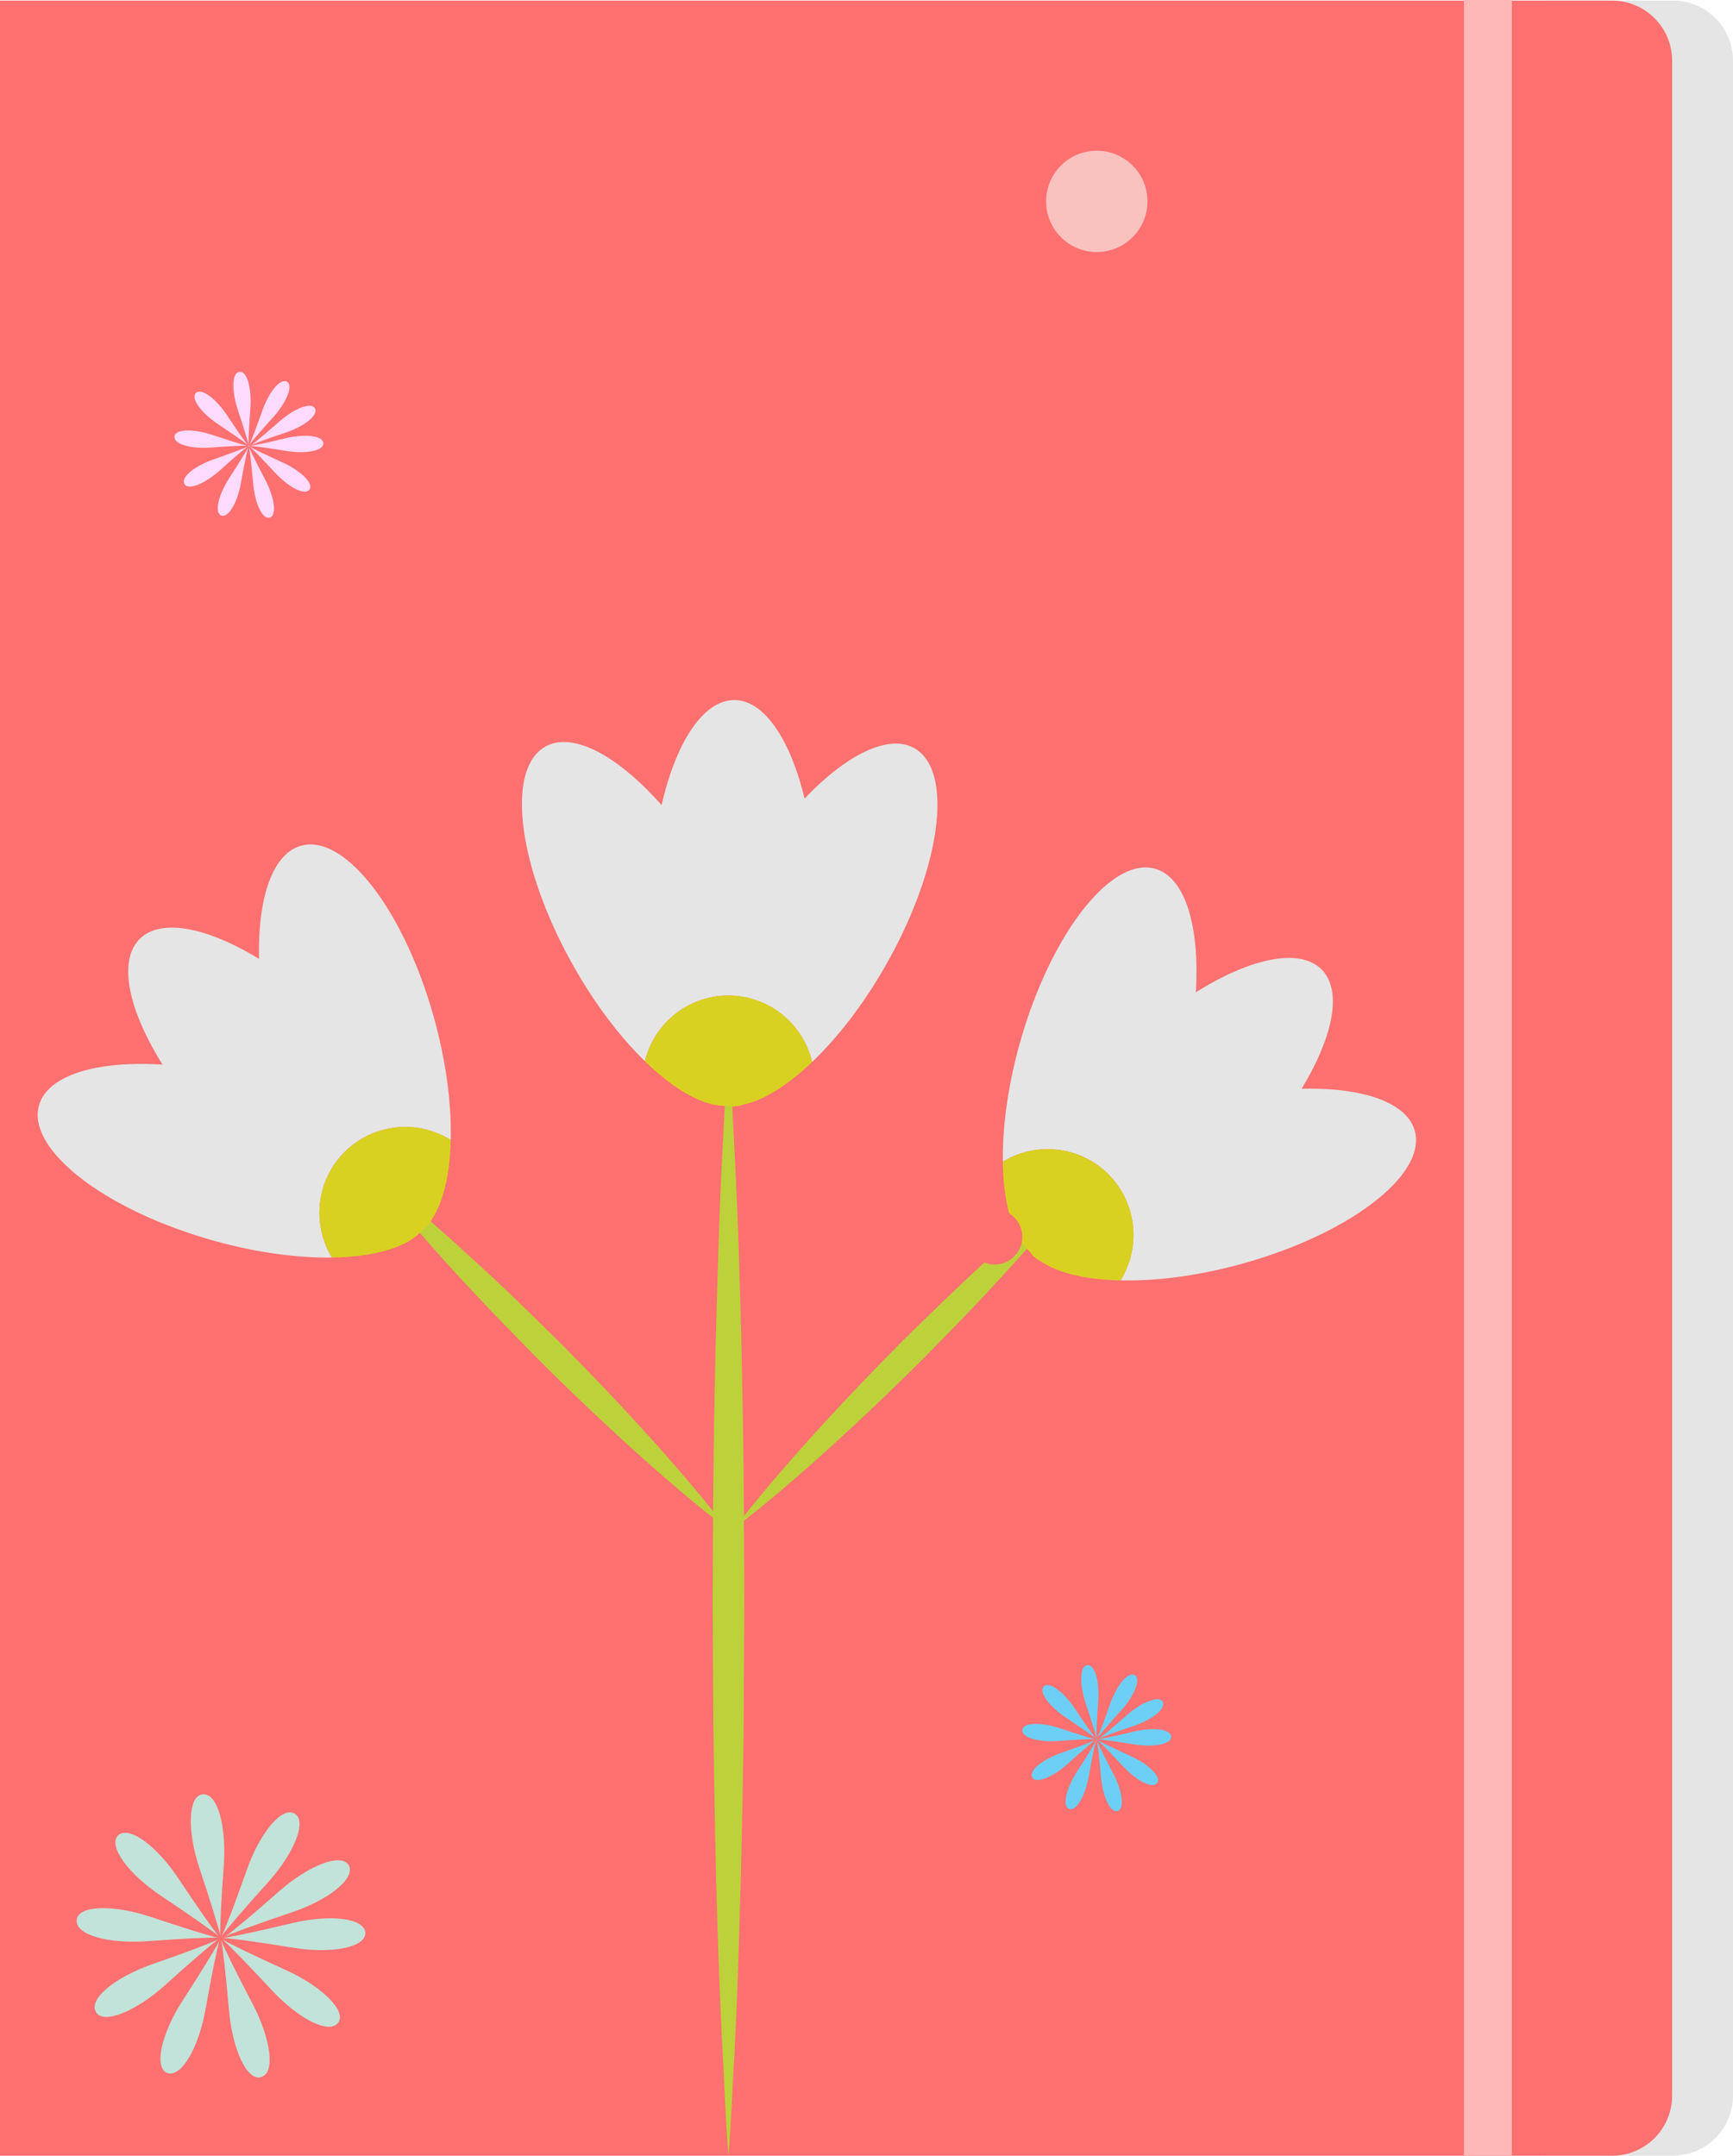 <svg xmlns="http://www.w3.org/2000/svg" xmlns:xlink="http://www.w3.org/1999/xlink" viewBox="0 0 868 1080"><defs><style>.a{fill:none;}.b{clip-path:url(#a);}.c{fill:#e5e5e5;}.d{fill:#ff7070;}.e{fill:#ffb8b8;}.f{fill:#bdd13b;}.g{fill:#d9d121;}.h{fill:#fac2bf;}.i{fill:#ffdbff;}.j{fill:#6dcff6;}.k{fill:#c2e3d9;}</style><clipPath id="a" transform="translate(-10.26 -9.7)"><rect class="a" x="10.26" y="9.7" width="868" height="1080"/></clipPath></defs><title>08 Flowers</title><g class="b"><path class="c" d="M848.26,1089.7h-64V10h64a30.08,30.08,0,0,1,30,30V1059.7a30.09,30.09,0,0,1-30,30" transform="translate(-10.26 -9.7)"/><path class="d" d="M817.76,1089.7H10.26V10h807.5a30.08,30.08,0,0,1,30,30V1059.7a30.09,30.09,0,0,1-30,30" transform="translate(-10.26 -9.7)"/></g><rect class="e" x="733.25" width="24" height="1080"/><g class="b"><path class="f" d="M526.66,621.3c-9,7.76-19.31,17.05-30.15,27.2s-22.17,21.19-33.45,32.27c-22.36,22.41-43.92,45.6-59.47,63.6-9.34,10.71-16.46,19.51-20.71,24.93-.14-20.44-.34-40.6-.74-60-.56-32.61-1.42-63-2.44-89.13s-2.32-47.82-3-63c-.85-15.22-1.55-23.91-1.55-23.91s-.69,8.69-1.54,23.91c-.68,15.21-2.11,37-3,63s-1.88,56.52-2.44,89.13c-.39,18.6-.58,37.95-.73,57.57-4.35-5.47-10.75-13.31-18.81-22.54-15.55-18-37.13-41.19-59.49-63.6-11.29-11.08-22.55-22.2-33.46-32.27s-21.13-19.44-30.14-27.2c-17.93-15.65-30.73-25.22-30.73-25.22s9.57,12.8,25.21,30.73c7.77,9,17,19.33,27.19,30.16s21.21,22.15,32.29,33.45c22.41,22.35,45.58,43.94,63.59,59.49,10.34,9,18.88,16,24.34,20.24q-.14,20.55-.22,41.34c.08,17.38.18,34.77.27,51.89s.47,34,.67,50.25c.55,32.62,1.41,63,2.44,89.13s2.33,47.81,3,63,1.55,23.91,1.55,23.91.71-8.7,1.55-23.91c.68-15.22,2.13-37,3-63s1.89-56.51,2.44-89.13c.21-16.29.67-33.14.68-50.25s.18-34.51.26-51.89c-.06-13.33-.12-26.64-.21-39.85,5.24-4.08,14.63-11.61,26.24-21.73,18-15.55,41.16-37.14,63.57-59.49,11.09-11.3,22.2-22.55,32.28-33.45s19.43-21.14,27.2-30.16c15.65-17.93,25.22-30.73,25.22-30.73s-12.82,9.57-30.74,25.22" transform="translate(-10.26 -9.7)"/><path class="c" d="M375.33,508.48A43.1,43.1,0,0,1,417,541.78c12.7-12.14,25.59-28.65,36.77-48.26,27.88-48.84,34.35-97.61,14.53-108.91-13-7.44-34.21,3.22-55.05,25.19-7.11-29.48-20.12-49.29-35.13-49.36-15.62-.08-29.32,21.19-36.49,52.63-21.73-24.63-44.37-37.05-58.17-29.35-20,11.13-13.9,60,13.5,109,11,19.69,23.72,36.37,36.33,48.63a43.14,43.14,0,0,1,42-32.92" transform="translate(-10.26 -9.7)"/><path class="g" d="M374.74,563.7a16.94,16.94,0,0,0,2.45.32,17.36,17.36,0,0,0,5.4-.93c10.2-2.13,22.24-9.7,34.42-21.31a43,43,0,0,0-83.71-.38c15.09,14.67,30,23,41.44,22.3" transform="translate(-10.26 -9.7)"/><path class="c" d="M183,586.72a43.08,43.08,0,0,1,53-5.92c.43-17.58-2.14-38.38-8.09-60.15-14.83-54.24-44.73-93.31-66.75-87.27-14.47,3.95-21.9,26.45-21.13,56.74-25.88-15.81-49.08-20.62-59.74-10.06-11.09,11-5.74,35.72,11.42,63C58.9,541,34.12,548.27,29.8,563.46c-6.23,22,32.56,52.24,86.67,67.57,21.67,6.16,42.47,8.93,60.07,8.69a43.14,43.14,0,0,1,6.44-53" transform="translate(-10.26 -9.7)"/><path class="g" d="M221.6,626.17a15.1,15.1,0,0,0,2-1.49,17.77,17.77,0,0,0,3.16-4.48c5.71-8.71,8.87-22.57,9.26-39.4a43,43,0,0,0-59.44,58.92c21-.29,37.45-4.93,45.06-13.55" transform="translate(-10.26 -9.7)"/><path class="c" d="M565.55,598.14a43.09,43.09,0,0,1,5.93,53c17.58.44,38.38-2.14,60.13-8.1,54.25-14.83,93.32-44.72,87.28-66.74-3.95-14.48-26.44-21.9-56.73-21.13,15.79-25.88,20.6-49.08,10.06-59.74-11-11.1-35.72-5.74-63,11.42,2-32.79-5.2-57.58-20.38-61.9-22-6.23-52.25,32.57-67.58,86.66-6.15,21.69-8.94,42.49-8.69,60.08a43.17,43.17,0,0,1,53,6.44" transform="translate(-10.26 -9.7)"/><path class="g" d="M526.1,636.78a15.7,15.7,0,0,0,1.49,2,17.13,17.13,0,0,0,4.49,3.15c8.69,5.73,22.56,8.86,39.4,9.27a43,43,0,0,0-58.93-59.45c.29,21,4.93,37.45,13.55,45.08" transform="translate(-10.26 -9.7)"/><path class="d" d="M497.3,637.45a13.8,13.8,0,1,1,19.28,3.12,13.79,13.79,0,0,1-19.28-3.12" transform="translate(-10.26 -9.7)"/><path class="h" d="M539,125.4a25.38,25.38,0,1,1,35.47,5.76A25.35,25.35,0,0,1,539,125.4" transform="translate(-10.26 -9.7)"/><path class="i" d="M172.26,231.74c-.29-3.78-9-4.87-19.07-2.45-8.35,2-15.48,3.52-17.68,3.79,2.19.12,9.28,1.09,17.83,2.49,10.16,1.71,19,0,18.92-3.83" transform="translate(-10.26 -9.7)"/><path class="i" d="M134.84,233.09h0Zm.67,0a2,2,0,0,0-.67,0h0l0,0,0,0h0a2.14,2.14,0,0,0,.33-.58,2.4,2.4,0,0,0-.33.54,3.07,3.07,0,0,0-.1-.6,5.46,5.46,0,0,0,.06.58l0,.06s-.19-.23-.5-.48c.26.31.45.51.49.49s0,0-.05,0l0,0A2.93,2.93,0,0,0,134,233a4,4,0,0,0,.77.11h0a3,3,0,0,0-.65.4,3.79,3.79,0,0,0,.66-.37h0c-.05,0-.15.28-.28.7a2.14,2.14,0,0,0,.28-.68,3.18,3.18,0,0,0,.19.62,2.38,2.38,0,0,0-.17-.62,3.08,3.08,0,0,0,.53.37,2,2,0,0,0-.52-.39,2.39,2.39,0,0,0,.65,0" transform="translate(-10.26 -9.7)"/><path class="i" d="M148,246.46c7.1,7.64,14.92,11.57,17.24,8.54s-4.22-9.44-13.6-13.68c-7.94-3.6-14.35-6.69-16.22-7.81,1.67,1.45,6.77,6.69,12.58,13" transform="translate(-10.26 -9.7)"/><path class="i" d="M145.34,269c3.68-1.06,2.53-9.86-2.32-19.11-4-7.58-7.18-14.07-8-16.14.45,2.15,1.22,9.21,2,17.88.88,10.26,4.71,18.58,8.34,17.37" transform="translate(-10.26 -9.7)"/><path class="i" d="M121.06,268c3.6,1.24,8.1-6.34,9.91-16.53,1.49-8.4,2.95-15.48,3.58-17.63-1,2-4.77,8.11-9.4,15.26-5.63,8.69-7.58,17.4-4.09,18.9" transform="translate(-10.26 -9.7)"/><path class="i" d="M102.62,252.18c1.81,3.39,10.35-.1,18-7,6.38-5.78,11.66-10.34,13.54-11.68-2.12,1-8.81,3.53-16.76,6.28-9.87,3.44-16.71,9.08-14.75,12.39" transform="translate(-10.26 -9.7)"/><path class="i" d="M97.66,228.4c-.46,3.83,8.07,6.28,18.48,5.5,8.4-.63,15.56-1,17.88-.9-2.24-.49-8.91-2.56-17.07-5.31-9.71-3.3-19-3.11-19.29.71" transform="translate(-10.26 -9.7)"/><path class="i" d="M108.32,206.57c-2.59,2.77,2.64,10,11.24,15.69,7.17,4.78,13.08,8.93,14.76,10.33-1.4-1.68-5.59-7.64-10.32-14.79-5.74-8.65-12.87-13.82-15.68-11.23" transform="translate(-10.26 -9.7)"/><path class="i" d="M135.66,214.42c.76-10.39-1.69-18.95-5.47-18.45-3.81.33-4,9.51-.76,19.26,2.76,8.27,4.86,15.05,5.31,17.2-.07-2.22.28-9.46.92-18" transform="translate(-10.26 -9.7)"/><path class="i" d="M154,200.92c-3.33-1.86-8.95,4.86-12.42,14.7-2.83,8-5.44,14.87-6.39,16.87,1.28-1.77,5.93-7.16,11.76-13.61,6.93-7.62,10.33-16.07,7-18" transform="translate(-10.26 -9.7)"/><path class="i" d="M136.14,232.63c-.43.2-.73.35-.67.38s.29-.12.67-.38" transform="translate(-10.26 -9.7)"/><path class="i" d="M136.14,232.63c2-.92,8.85-3.42,17-6.13,9.81-3.3,16.64-8.83,14.87-12.2s-10.37-.05-18.09,6.79c-6.48,5.71-11.94,10.28-13.74,11.54" transform="translate(-10.26 -9.7)"/><path class="j" d="M596.9,879.73c-.28-3.78-9-4.87-19.06-2.45-8.35,2-15.49,3.53-17.68,3.8,2.19.12,9.27,1.09,17.83,2.49,10.16,1.71,19,0,18.91-3.84" transform="translate(-10.26 -9.7)"/><path class="j" d="M559.49,881.09h0Zm.67,0a2,2,0,0,0-.67,0h0l0,0,0,0v0a2,2,0,0,0,.33-.58,2,2,0,0,0-.33.55,3.14,3.14,0,0,0-.1-.61,5.43,5.43,0,0,0,.06.59l0,0a2.73,2.73,0,0,0-.5-.48c.26.31.44.52.49.5l-.05,0,0,0a3,3,0,0,0-.77-.09,3.26,3.26,0,0,0,.77.11h0a4.29,4.29,0,0,0-.64.41,4,4,0,0,0,.66-.38h0s0,0,0,0h0c-.05,0-.14.28-.28.71a2.23,2.23,0,0,0,.29-.68,3.18,3.18,0,0,0,.19.62,2.5,2.5,0,0,0-.17-.63,3,3,0,0,0,.53.38,2.56,2.56,0,0,0-.52-.4,1.9,1.9,0,0,0,.65,0" transform="translate(-10.26 -9.7)"/><path class="j" d="M572.61,894.45c7.1,7.65,14.92,11.57,17.24,8.54s-4.22-9.43-13.61-13.67c-7.93-3.61-14.34-6.7-16.21-7.82,1.67,1.45,6.77,6.69,12.58,13" transform="translate(-10.26 -9.7)"/><path class="j" d="M570,917c3.68-1.06,2.53-9.86-2.32-19.11-4-7.59-7.19-14.08-8-16.14.44,2.15,1.21,9.2,2,17.87.88,10.26,4.72,18.59,8.35,17.38" transform="translate(-10.26 -9.7)"/><path class="j" d="M545.71,916c3.6,1.25,8.09-6.33,9.91-16.52,1.49-8.4,2.94-15.48,3.57-17.63-1,2-4.76,8.1-9.39,15.26-5.64,8.69-7.58,17.4-4.09,18.89" transform="translate(-10.26 -9.7)"/><path class="j" d="M527.27,900.18c1.81,3.38,10.35-.1,18-7,6.38-5.79,11.67-10.34,13.55-11.69-2.12,1-8.81,3.53-16.76,6.29-9.88,3.43-16.71,9.07-14.75,12.39" transform="translate(-10.26 -9.7)"/><path class="j" d="M522.31,876.39c-.46,3.84,8.07,6.28,18.48,5.51,8.4-.63,15.56-1,17.88-.91-2.24-.49-8.91-2.55-17.07-5.31-9.72-3.29-19-3.1-19.29.71" transform="translate(-10.26 -9.7)"/><path class="j" d="M533,854.57c-2.59,2.77,2.64,10,11.24,15.69,7.17,4.78,13.08,8.93,14.76,10.32-1.4-1.68-5.59-7.63-10.32-14.79-5.74-8.64-12.87-13.81-15.68-11.22" transform="translate(-10.26 -9.7)"/><path class="j" d="M560.3,862.42c.77-10.39-1.68-19-5.46-18.45-3.81.32-4,9.51-.76,19.25,2.76,8.28,4.86,15,5.31,17.2-.07-2.22.28-9.45.91-18" transform="translate(-10.26 -9.7)"/><path class="j" d="M578.63,848.92c-3.33-1.87-9,4.85-12.43,14.69-2.82,8-5.43,14.88-6.38,16.87,1.28-1.77,5.93-7.15,11.76-13.6,6.93-7.63,10.33-16.08,7-18" transform="translate(-10.26 -9.7)"/><path class="j" d="M560.79,880.63c-.43.19-.73.35-.68.38s.3-.13.68-.38" transform="translate(-10.26 -9.7)"/><path class="j" d="M560.79,880.63c2-.92,8.84-3.42,17-6.13,9.81-3.3,16.63-8.84,14.87-12.2s-10.37,0-18.1,6.78c-6.48,5.71-11.93,10.29-13.73,11.55" transform="translate(-10.26 -9.7)"/><path class="k" d="M193.28,978c-.56-7.33-17.45-9.44-37-4.76-16.17,3.9-30,6.83-34.26,7.36,4.24.22,18,2.12,34.57,4.82,19.68,3.32,36.92-.05,36.66-7.42" transform="translate(-10.26 -9.7)"/><path class="k" d="M146.19,1006.55c13.75,14.81,28.91,22.43,33.41,16.55s-8.19-18.29-26.37-26.5c-15.38-7-27.8-13-31.44-15.16,3.24,2.81,13.14,13,24.4,25.11" transform="translate(-10.26 -9.7)"/><path class="k" d="M141.1,1050.26c7.14-2,4.91-19.12-4.5-37-7.73-14.7-13.92-27.27-15.5-31.29.86,4.18,2.36,17.85,3.83,34.66,1.7,19.88,9.15,36,16.17,33.67" transform="translate(-10.26 -9.7)"/><path class="k" d="M94,1048.26c7,2.41,15.69-12.3,19.21-32,2.88-16.29,5.71-30,6.93-34.17-2,3.85-9.23,15.71-18.21,29.58-10.92,16.84-14.7,33.72-7.93,36.63" transform="translate(-10.26 -9.7)"/><path class="k" d="M58.29,1017.64c3.51,6.56,20.08-.2,34.83-13.55,12.37-11.22,22.61-20,26.25-22.64-4.1,1.94-17.06,6.84-32.48,12.17-19.14,6.66-32.39,17.6-28.6,24" transform="translate(-10.26 -9.7)"/><path class="k" d="M48.69,971.54C47.8,979,64.32,983.71,84.5,982.21c16.29-1.23,30.17-1.92,34.66-1.75-4.34-1-17.26-5-33.08-10.3-18.83-6.39-36.74-6-37.39,1.38" transform="translate(-10.26 -9.7)"/><path class="k" d="M69.34,929.23c-5,5.36,5.13,19.35,21.79,30.42,13.91,9.26,25.36,17.31,28.61,20-2.71-3.26-10.83-14.8-20-28.67-11.11-16.76-24.94-26.78-30.39-21.76" transform="translate(-10.26 -9.7)"/><path class="k" d="M122.33,944.45c1.49-20.15-3.27-36.74-10.6-35.77-7.38.64-7.8,18.43-1.46,37.34,5.35,16,9.42,29.16,10.3,33.33-.15-4.31.52-18.32,1.76-34.9" transform="translate(-10.26 -9.7)"/><path class="k" d="M157.84,918.28c-6.44-3.62-17.33,9.41-24.07,28.5-5.47,15.56-10.53,28.82-12.38,32.68,2.49-3.42,11.5-13.87,22.8-26.37,13.42-14.78,20-31.15,13.65-34.81" transform="translate(-10.26 -9.7)"/><path class="k" d="M123.27,979.75c3.91-1.79,17.14-6.62,32.88-11.89,19-6.39,32.23-17.12,28.82-23.64-3.7-6.4-20.1-.1-35.07,13.14-12.56,11.08-23.14,19.94-26.63,22.39" transform="translate(-10.26 -9.7)"/></g></svg>